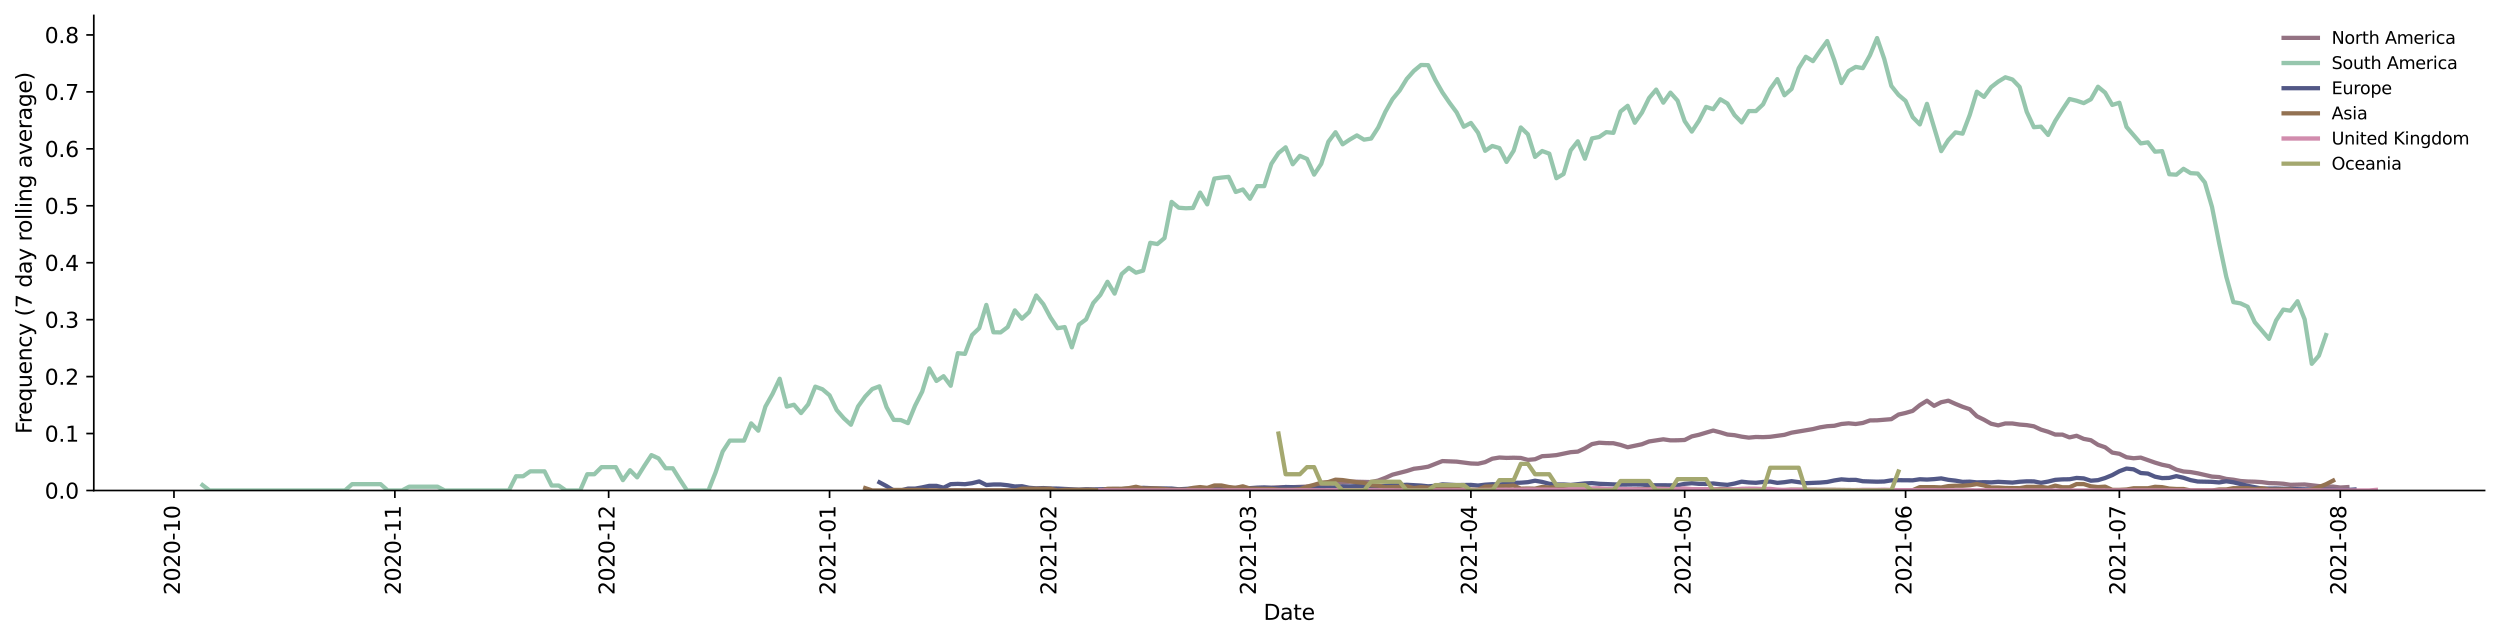 <?xml version="1.0" encoding="utf-8" standalone="no"?>
<!DOCTYPE svg PUBLIC "-//W3C//DTD SVG 1.1//EN"
  "http://www.w3.org/Graphics/SVG/1.1/DTD/svg11.dtd">
<svg height="298.621pt" version="1.1" viewBox="0 0 1166.981 298.621" width="1166.981pt" xmlns="http://www.w3.org/2000/svg" xmlns:xlink="http://www.w3.org/1999/xlink">
 <defs>
  <style type="text/css">*{stroke-linecap:butt;stroke-linejoin:round;}</style>
 </defs>
 <g id="figure_1">
  <g id="patch_1">
   <path d="M 0 298.621 
L 1166.981 298.621 
L 1166.981 0 
L 0 0 
z
" style="fill:#ffffff;"/>
  </g>
  <g id="axes_1">
   <g id="patch_2">
    <path d="M 43.781 228.96 
L 1159.781 228.96 
L 1159.781 7.2 
L 43.781 7.2 
z
" style="fill:#ffffff;"/>
   </g>
   <g id="matplotlib.axis_1">
    <g id="xtick_1">
     <g id="line2d_1">
      <defs>
       <path d="M 0 0 
L 0 3.5 
" id="m31a1727586" style="stroke:#000000;stroke-width:0.8;"/>
      </defs>
      <g>
       <use style="stroke:#000000;stroke-width:0.8;" x="81.203" xlink:href="#m31a1727586" y="228.96"/>
      </g>
     </g>
     <g id="text_1">
      <!-- 2020-10 -->
      <g transform="translate(83.962 277.743)rotate(-90)scale(0.1 -0.1)">
       <defs>
        <path d="M 1228 531 
L 3431 531 
L 3431 0 
L 469 0 
L 469 531 
Q 828 903 1448 1529 
Q 2069 2156 2228 2338 
Q 2531 2678 2651 2914 
Q 2772 3150 2772 3378 
Q 2772 3750 2511 3984 
Q 2250 4219 1831 4219 
Q 1534 4219 1204 4116 
Q 875 4013 500 3803 
L 500 4441 
Q 881 4594 1212 4672 
Q 1544 4750 1819 4750 
Q 2544 4750 2975 4387 
Q 3406 4025 3406 3419 
Q 3406 3131 3298 2873 
Q 3191 2616 2906 2266 
Q 2828 2175 2409 1742 
Q 1991 1309 1228 531 
z
" id="DejaVuSans-32" transform="scale(0.016)"/>
        <path d="M 2034 4250 
Q 1547 4250 1301 3770 
Q 1056 3291 1056 2328 
Q 1056 1369 1301 889 
Q 1547 409 2034 409 
Q 2525 409 2770 889 
Q 3016 1369 3016 2328 
Q 3016 3291 2770 3770 
Q 2525 4250 2034 4250 
z
M 2034 4750 
Q 2819 4750 3233 4129 
Q 3647 3509 3647 2328 
Q 3647 1150 3233 529 
Q 2819 -91 2034 -91 
Q 1250 -91 836 529 
Q 422 1150 422 2328 
Q 422 3509 836 4129 
Q 1250 4750 2034 4750 
z
" id="DejaVuSans-30" transform="scale(0.016)"/>
        <path d="M 313 2009 
L 1997 2009 
L 1997 1497 
L 313 1497 
L 313 2009 
z
" id="DejaVuSans-2d" transform="scale(0.016)"/>
        <path d="M 794 531 
L 1825 531 
L 1825 4091 
L 703 3866 
L 703 4441 
L 1819 4666 
L 2450 4666 
L 2450 531 
L 3481 531 
L 3481 0 
L 794 0 
L 794 531 
z
" id="DejaVuSans-31" transform="scale(0.016)"/>
       </defs>
       <use xlink:href="#DejaVuSans-32"/>
       <use x="63.623" xlink:href="#DejaVuSans-30"/>
       <use x="127.246" xlink:href="#DejaVuSans-32"/>
       <use x="190.869" xlink:href="#DejaVuSans-30"/>
       <use x="254.492" xlink:href="#DejaVuSans-2d"/>
       <use x="290.576" xlink:href="#DejaVuSans-31"/>
       <use x="354.199" xlink:href="#DejaVuSans-30"/>
      </g>
     </g>
    </g>
    <g id="xtick_2">
     <g id="line2d_2">
      <g>
       <use style="stroke:#000000;stroke-width:0.8;" x="184.321" xlink:href="#m31a1727586" y="228.96"/>
      </g>
     </g>
     <g id="text_2">
      <!-- 2020-11 -->
      <g transform="translate(187.08 277.743)rotate(-90)scale(0.1 -0.1)">
       <use xlink:href="#DejaVuSans-32"/>
       <use x="63.623" xlink:href="#DejaVuSans-30"/>
       <use x="127.246" xlink:href="#DejaVuSans-32"/>
       <use x="190.869" xlink:href="#DejaVuSans-30"/>
       <use x="254.492" xlink:href="#DejaVuSans-2d"/>
       <use x="290.576" xlink:href="#DejaVuSans-31"/>
       <use x="354.199" xlink:href="#DejaVuSans-31"/>
      </g>
     </g>
    </g>
    <g id="xtick_3">
     <g id="line2d_3">
      <g>
       <use style="stroke:#000000;stroke-width:0.8;" x="284.112" xlink:href="#m31a1727586" y="228.96"/>
      </g>
     </g>
     <g id="text_3">
      <!-- 2020-12 -->
      <g transform="translate(286.871 277.743)rotate(-90)scale(0.1 -0.1)">
       <use xlink:href="#DejaVuSans-32"/>
       <use x="63.623" xlink:href="#DejaVuSans-30"/>
       <use x="127.246" xlink:href="#DejaVuSans-32"/>
       <use x="190.869" xlink:href="#DejaVuSans-30"/>
       <use x="254.492" xlink:href="#DejaVuSans-2d"/>
       <use x="290.576" xlink:href="#DejaVuSans-31"/>
       <use x="354.199" xlink:href="#DejaVuSans-32"/>
      </g>
     </g>
    </g>
    <g id="xtick_4">
     <g id="line2d_4">
      <g>
       <use style="stroke:#000000;stroke-width:0.8;" x="387.23" xlink:href="#m31a1727586" y="228.96"/>
      </g>
     </g>
     <g id="text_4">
      <!-- 2021-01 -->
      <g transform="translate(389.989 277.743)rotate(-90)scale(0.1 -0.1)">
       <use xlink:href="#DejaVuSans-32"/>
       <use x="63.623" xlink:href="#DejaVuSans-30"/>
       <use x="127.246" xlink:href="#DejaVuSans-32"/>
       <use x="190.869" xlink:href="#DejaVuSans-31"/>
       <use x="254.492" xlink:href="#DejaVuSans-2d"/>
       <use x="290.576" xlink:href="#DejaVuSans-30"/>
       <use x="354.199" xlink:href="#DejaVuSans-31"/>
      </g>
     </g>
    </g>
    <g id="xtick_5">
     <g id="line2d_5">
      <g>
       <use style="stroke:#000000;stroke-width:0.8;" x="490.348" xlink:href="#m31a1727586" y="228.96"/>
      </g>
     </g>
     <g id="text_5">
      <!-- 2021-02 -->
      <g transform="translate(493.107 277.743)rotate(-90)scale(0.1 -0.1)">
       <use xlink:href="#DejaVuSans-32"/>
       <use x="63.623" xlink:href="#DejaVuSans-30"/>
       <use x="127.246" xlink:href="#DejaVuSans-32"/>
       <use x="190.869" xlink:href="#DejaVuSans-31"/>
       <use x="254.492" xlink:href="#DejaVuSans-2d"/>
       <use x="290.576" xlink:href="#DejaVuSans-30"/>
       <use x="354.199" xlink:href="#DejaVuSans-32"/>
      </g>
     </g>
    </g>
    <g id="xtick_6">
     <g id="line2d_6">
      <g>
       <use style="stroke:#000000;stroke-width:0.8;" x="583.486" xlink:href="#m31a1727586" y="228.96"/>
      </g>
     </g>
     <g id="text_6">
      <!-- 2021-03 -->
      <g transform="translate(586.246 277.743)rotate(-90)scale(0.1 -0.1)">
       <defs>
        <path d="M 2597 2516 
Q 3050 2419 3304 2112 
Q 3559 1806 3559 1356 
Q 3559 666 3084 287 
Q 2609 -91 1734 -91 
Q 1441 -91 1130 -33 
Q 819 25 488 141 
L 488 750 
Q 750 597 1062 519 
Q 1375 441 1716 441 
Q 2309 441 2620 675 
Q 2931 909 2931 1356 
Q 2931 1769 2642 2001 
Q 2353 2234 1838 2234 
L 1294 2234 
L 1294 2753 
L 1863 2753 
Q 2328 2753 2575 2939 
Q 2822 3125 2822 3475 
Q 2822 3834 2567 4026 
Q 2313 4219 1838 4219 
Q 1578 4219 1281 4162 
Q 984 4106 628 3988 
L 628 4550 
Q 988 4650 1302 4700 
Q 1616 4750 1894 4750 
Q 2613 4750 3031 4423 
Q 3450 4097 3450 3541 
Q 3450 3153 3228 2886 
Q 3006 2619 2597 2516 
z
" id="DejaVuSans-33" transform="scale(0.016)"/>
       </defs>
       <use xlink:href="#DejaVuSans-32"/>
       <use x="63.623" xlink:href="#DejaVuSans-30"/>
       <use x="127.246" xlink:href="#DejaVuSans-32"/>
       <use x="190.869" xlink:href="#DejaVuSans-31"/>
       <use x="254.492" xlink:href="#DejaVuSans-2d"/>
       <use x="290.576" xlink:href="#DejaVuSans-30"/>
       <use x="354.199" xlink:href="#DejaVuSans-33"/>
      </g>
     </g>
    </g>
    <g id="xtick_7">
     <g id="line2d_7">
      <g>
       <use style="stroke:#000000;stroke-width:0.8;" x="686.604" xlink:href="#m31a1727586" y="228.96"/>
      </g>
     </g>
     <g id="text_7">
      <!-- 2021-04 -->
      <g transform="translate(689.363 277.743)rotate(-90)scale(0.1 -0.1)">
       <defs>
        <path d="M 2419 4116 
L 825 1625 
L 2419 1625 
L 2419 4116 
z
M 2253 4666 
L 3047 4666 
L 3047 1625 
L 3713 1625 
L 3713 1100 
L 3047 1100 
L 3047 0 
L 2419 0 
L 2419 1100 
L 313 1100 
L 313 1709 
L 2253 4666 
z
" id="DejaVuSans-34" transform="scale(0.016)"/>
       </defs>
       <use xlink:href="#DejaVuSans-32"/>
       <use x="63.623" xlink:href="#DejaVuSans-30"/>
       <use x="127.246" xlink:href="#DejaVuSans-32"/>
       <use x="190.869" xlink:href="#DejaVuSans-31"/>
       <use x="254.492" xlink:href="#DejaVuSans-2d"/>
       <use x="290.576" xlink:href="#DejaVuSans-30"/>
       <use x="354.199" xlink:href="#DejaVuSans-34"/>
      </g>
     </g>
    </g>
    <g id="xtick_8">
     <g id="line2d_8">
      <g>
       <use style="stroke:#000000;stroke-width:0.8;" x="786.395" xlink:href="#m31a1727586" y="228.96"/>
      </g>
     </g>
     <g id="text_8">
      <!-- 2021-05 -->
      <g transform="translate(789.155 277.743)rotate(-90)scale(0.1 -0.1)">
       <defs>
        <path d="M 691 4666 
L 3169 4666 
L 3169 4134 
L 1269 4134 
L 1269 2991 
Q 1406 3038 1543 3061 
Q 1681 3084 1819 3084 
Q 2600 3084 3056 2656 
Q 3513 2228 3513 1497 
Q 3513 744 3044 326 
Q 2575 -91 1722 -91 
Q 1428 -91 1123 -41 
Q 819 9 494 109 
L 494 744 
Q 775 591 1075 516 
Q 1375 441 1709 441 
Q 2250 441 2565 725 
Q 2881 1009 2881 1497 
Q 2881 1984 2565 2268 
Q 2250 2553 1709 2553 
Q 1456 2553 1204 2497 
Q 953 2441 691 2322 
L 691 4666 
z
" id="DejaVuSans-35" transform="scale(0.016)"/>
       </defs>
       <use xlink:href="#DejaVuSans-32"/>
       <use x="63.623" xlink:href="#DejaVuSans-30"/>
       <use x="127.246" xlink:href="#DejaVuSans-32"/>
       <use x="190.869" xlink:href="#DejaVuSans-31"/>
       <use x="254.492" xlink:href="#DejaVuSans-2d"/>
       <use x="290.576" xlink:href="#DejaVuSans-30"/>
       <use x="354.199" xlink:href="#DejaVuSans-35"/>
      </g>
     </g>
    </g>
    <g id="xtick_9">
     <g id="line2d_9">
      <g>
       <use style="stroke:#000000;stroke-width:0.8;" x="889.513" xlink:href="#m31a1727586" y="228.96"/>
      </g>
     </g>
     <g id="text_9">
      <!-- 2021-06 -->
      <g transform="translate(892.272 277.743)rotate(-90)scale(0.1 -0.1)">
       <defs>
        <path d="M 2113 2584 
Q 1688 2584 1439 2293 
Q 1191 2003 1191 1497 
Q 1191 994 1439 701 
Q 1688 409 2113 409 
Q 2538 409 2786 701 
Q 3034 994 3034 1497 
Q 3034 2003 2786 2293 
Q 2538 2584 2113 2584 
z
M 3366 4563 
L 3366 3988 
Q 3128 4100 2886 4159 
Q 2644 4219 2406 4219 
Q 1781 4219 1451 3797 
Q 1122 3375 1075 2522 
Q 1259 2794 1537 2939 
Q 1816 3084 2150 3084 
Q 2853 3084 3261 2657 
Q 3669 2231 3669 1497 
Q 3669 778 3244 343 
Q 2819 -91 2113 -91 
Q 1303 -91 875 529 
Q 447 1150 447 2328 
Q 447 3434 972 4092 
Q 1497 4750 2381 4750 
Q 2619 4750 2861 4703 
Q 3103 4656 3366 4563 
z
" id="DejaVuSans-36" transform="scale(0.016)"/>
       </defs>
       <use xlink:href="#DejaVuSans-32"/>
       <use x="63.623" xlink:href="#DejaVuSans-30"/>
       <use x="127.246" xlink:href="#DejaVuSans-32"/>
       <use x="190.869" xlink:href="#DejaVuSans-31"/>
       <use x="254.492" xlink:href="#DejaVuSans-2d"/>
       <use x="290.576" xlink:href="#DejaVuSans-30"/>
       <use x="354.199" xlink:href="#DejaVuSans-36"/>
      </g>
     </g>
    </g>
    <g id="xtick_10">
     <g id="line2d_10">
      <g>
       <use style="stroke:#000000;stroke-width:0.8;" x="989.304" xlink:href="#m31a1727586" y="228.96"/>
      </g>
     </g>
     <g id="text_10">
      <!-- 2021-07 -->
      <g transform="translate(992.064 277.743)rotate(-90)scale(0.1 -0.1)">
       <defs>
        <path d="M 525 4666 
L 3525 4666 
L 3525 4397 
L 1831 0 
L 1172 0 
L 2766 4134 
L 525 4134 
L 525 4666 
z
" id="DejaVuSans-37" transform="scale(0.016)"/>
       </defs>
       <use xlink:href="#DejaVuSans-32"/>
       <use x="63.623" xlink:href="#DejaVuSans-30"/>
       <use x="127.246" xlink:href="#DejaVuSans-32"/>
       <use x="190.869" xlink:href="#DejaVuSans-31"/>
       <use x="254.492" xlink:href="#DejaVuSans-2d"/>
       <use x="290.576" xlink:href="#DejaVuSans-30"/>
       <use x="354.199" xlink:href="#DejaVuSans-37"/>
      </g>
     </g>
    </g>
    <g id="xtick_11">
     <g id="line2d_11">
      <g>
       <use style="stroke:#000000;stroke-width:0.8;" x="1092.422" xlink:href="#m31a1727586" y="228.96"/>
      </g>
     </g>
     <g id="text_11">
      <!-- 2021-08 -->
      <g transform="translate(1095.181 277.743)rotate(-90)scale(0.1 -0.1)">
       <defs>
        <path d="M 2034 2216 
Q 1584 2216 1326 1975 
Q 1069 1734 1069 1313 
Q 1069 891 1326 650 
Q 1584 409 2034 409 
Q 2484 409 2743 651 
Q 3003 894 3003 1313 
Q 3003 1734 2745 1975 
Q 2488 2216 2034 2216 
z
M 1403 2484 
Q 997 2584 770 2862 
Q 544 3141 544 3541 
Q 544 4100 942 4425 
Q 1341 4750 2034 4750 
Q 2731 4750 3128 4425 
Q 3525 4100 3525 3541 
Q 3525 3141 3298 2862 
Q 3072 2584 2669 2484 
Q 3125 2378 3379 2068 
Q 3634 1759 3634 1313 
Q 3634 634 3220 271 
Q 2806 -91 2034 -91 
Q 1263 -91 848 271 
Q 434 634 434 1313 
Q 434 1759 690 2068 
Q 947 2378 1403 2484 
z
M 1172 3481 
Q 1172 3119 1398 2916 
Q 1625 2713 2034 2713 
Q 2441 2713 2670 2916 
Q 2900 3119 2900 3481 
Q 2900 3844 2670 4047 
Q 2441 4250 2034 4250 
Q 1625 4250 1398 4047 
Q 1172 3844 1172 3481 
z
" id="DejaVuSans-38" transform="scale(0.016)"/>
       </defs>
       <use xlink:href="#DejaVuSans-32"/>
       <use x="63.623" xlink:href="#DejaVuSans-30"/>
       <use x="127.246" xlink:href="#DejaVuSans-32"/>
       <use x="190.869" xlink:href="#DejaVuSans-31"/>
       <use x="254.492" xlink:href="#DejaVuSans-2d"/>
       <use x="290.576" xlink:href="#DejaVuSans-30"/>
       <use x="354.199" xlink:href="#DejaVuSans-38"/>
      </g>
     </g>
    </g>
    <g id="text_12">
     <!-- Date -->
     <g transform="translate(589.83 289.341)scale(0.1 -0.1)">
      <defs>
       <path d="M 1259 4147 
L 1259 519 
L 2022 519 
Q 2988 519 3436 956 
Q 3884 1394 3884 2338 
Q 3884 3275 3436 3711 
Q 2988 4147 2022 4147 
L 1259 4147 
z
M 628 4666 
L 1925 4666 
Q 3281 4666 3915 4102 
Q 4550 3538 4550 2338 
Q 4550 1131 3912 565 
Q 3275 0 1925 0 
L 628 0 
L 628 4666 
z
" id="DejaVuSans-44" transform="scale(0.016)"/>
       <path d="M 2194 1759 
Q 1497 1759 1228 1600 
Q 959 1441 959 1056 
Q 959 750 1161 570 
Q 1363 391 1709 391 
Q 2188 391 2477 730 
Q 2766 1069 2766 1631 
L 2766 1759 
L 2194 1759 
z
M 3341 1997 
L 3341 0 
L 2766 0 
L 2766 531 
Q 2569 213 2275 61 
Q 1981 -91 1556 -91 
Q 1019 -91 701 211 
Q 384 513 384 1019 
Q 384 1609 779 1909 
Q 1175 2209 1959 2209 
L 2766 2209 
L 2766 2266 
Q 2766 2663 2505 2880 
Q 2244 3097 1772 3097 
Q 1472 3097 1187 3025 
Q 903 2953 641 2809 
L 641 3341 
Q 956 3463 1253 3523 
Q 1550 3584 1831 3584 
Q 2591 3584 2966 3190 
Q 3341 2797 3341 1997 
z
" id="DejaVuSans-61" transform="scale(0.016)"/>
       <path d="M 1172 4494 
L 1172 3500 
L 2356 3500 
L 2356 3053 
L 1172 3053 
L 1172 1153 
Q 1172 725 1289 603 
Q 1406 481 1766 481 
L 2356 481 
L 2356 0 
L 1766 0 
Q 1100 0 847 248 
Q 594 497 594 1153 
L 594 3053 
L 172 3053 
L 172 3500 
L 594 3500 
L 594 4494 
L 1172 4494 
z
" id="DejaVuSans-74" transform="scale(0.016)"/>
       <path d="M 3597 1894 
L 3597 1613 
L 953 1613 
Q 991 1019 1311 708 
Q 1631 397 2203 397 
Q 2534 397 2845 478 
Q 3156 559 3463 722 
L 3463 178 
Q 3153 47 2828 -22 
Q 2503 -91 2169 -91 
Q 1331 -91 842 396 
Q 353 884 353 1716 
Q 353 2575 817 3079 
Q 1281 3584 2069 3584 
Q 2775 3584 3186 3129 
Q 3597 2675 3597 1894 
z
M 3022 2063 
Q 3016 2534 2758 2815 
Q 2500 3097 2075 3097 
Q 1594 3097 1305 2825 
Q 1016 2553 972 2059 
L 3022 2063 
z
" id="DejaVuSans-65" transform="scale(0.016)"/>
      </defs>
      <use xlink:href="#DejaVuSans-44"/>
      <use x="77.002" xlink:href="#DejaVuSans-61"/>
      <use x="138.281" xlink:href="#DejaVuSans-74"/>
      <use x="177.49" xlink:href="#DejaVuSans-65"/>
     </g>
    </g>
   </g>
   <g id="matplotlib.axis_2">
    <g id="ytick_1">
     <g id="line2d_12">
      <defs>
       <path d="M 0 0 
L -3.5 0 
" id="mf72d03fa12" style="stroke:#000000;stroke-width:0.8;"/>
      </defs>
      <g>
       <use style="stroke:#000000;stroke-width:0.8;" x="43.781" xlink:href="#mf72d03fa12" y="228.96"/>
      </g>
     </g>
     <g id="text_13">
      <!-- 0.0 -->
      <g transform="translate(20.878 232.759)scale(0.1 -0.1)">
       <defs>
        <path d="M 684 794 
L 1344 794 
L 1344 0 
L 684 0 
L 684 794 
z
" id="DejaVuSans-2e" transform="scale(0.016)"/>
       </defs>
       <use xlink:href="#DejaVuSans-30"/>
       <use x="63.623" xlink:href="#DejaVuSans-2e"/>
       <use x="95.41" xlink:href="#DejaVuSans-30"/>
      </g>
     </g>
    </g>
    <g id="ytick_2">
     <g id="line2d_13">
      <g>
       <use style="stroke:#000000;stroke-width:0.8;" x="43.781" xlink:href="#mf72d03fa12" y="202.378"/>
      </g>
     </g>
     <g id="text_14">
      <!-- 0.1 -->
      <g transform="translate(20.878 206.178)scale(0.1 -0.1)">
       <use xlink:href="#DejaVuSans-30"/>
       <use x="63.623" xlink:href="#DejaVuSans-2e"/>
       <use x="95.41" xlink:href="#DejaVuSans-31"/>
      </g>
     </g>
    </g>
    <g id="ytick_3">
     <g id="line2d_14">
      <g>
       <use style="stroke:#000000;stroke-width:0.8;" x="43.781" xlink:href="#mf72d03fa12" y="175.797"/>
      </g>
     </g>
     <g id="text_15">
      <!-- 0.2 -->
      <g transform="translate(20.878 179.596)scale(0.1 -0.1)">
       <use xlink:href="#DejaVuSans-30"/>
       <use x="63.623" xlink:href="#DejaVuSans-2e"/>
       <use x="95.41" xlink:href="#DejaVuSans-32"/>
      </g>
     </g>
    </g>
    <g id="ytick_4">
     <g id="line2d_15">
      <g>
       <use style="stroke:#000000;stroke-width:0.8;" x="43.781" xlink:href="#mf72d03fa12" y="149.215"/>
      </g>
     </g>
     <g id="text_16">
      <!-- 0.3 -->
      <g transform="translate(20.878 153.015)scale(0.1 -0.1)">
       <use xlink:href="#DejaVuSans-30"/>
       <use x="63.623" xlink:href="#DejaVuSans-2e"/>
       <use x="95.41" xlink:href="#DejaVuSans-33"/>
      </g>
     </g>
    </g>
    <g id="ytick_5">
     <g id="line2d_16">
      <g>
       <use style="stroke:#000000;stroke-width:0.8;" x="43.781" xlink:href="#mf72d03fa12" y="122.634"/>
      </g>
     </g>
     <g id="text_17">
      <!-- 0.4 -->
      <g transform="translate(20.878 126.433)scale(0.1 -0.1)">
       <use xlink:href="#DejaVuSans-30"/>
       <use x="63.623" xlink:href="#DejaVuSans-2e"/>
       <use x="95.41" xlink:href="#DejaVuSans-34"/>
      </g>
     </g>
    </g>
    <g id="ytick_6">
     <g id="line2d_17">
      <g>
       <use style="stroke:#000000;stroke-width:0.8;" x="43.781" xlink:href="#mf72d03fa12" y="96.052"/>
      </g>
     </g>
     <g id="text_18">
      <!-- 0.5 -->
      <g transform="translate(20.878 99.852)scale(0.1 -0.1)">
       <use xlink:href="#DejaVuSans-30"/>
       <use x="63.623" xlink:href="#DejaVuSans-2e"/>
       <use x="95.41" xlink:href="#DejaVuSans-35"/>
      </g>
     </g>
    </g>
    <g id="ytick_7">
     <g id="line2d_18">
      <g>
       <use style="stroke:#000000;stroke-width:0.8;" x="43.781" xlink:href="#mf72d03fa12" y="69.471"/>
      </g>
     </g>
     <g id="text_19">
      <!-- 0.6 -->
      <g transform="translate(20.878 73.27)scale(0.1 -0.1)">
       <use xlink:href="#DejaVuSans-30"/>
       <use x="63.623" xlink:href="#DejaVuSans-2e"/>
       <use x="95.41" xlink:href="#DejaVuSans-36"/>
      </g>
     </g>
    </g>
    <g id="ytick_8">
     <g id="line2d_19">
      <g>
       <use style="stroke:#000000;stroke-width:0.8;" x="43.781" xlink:href="#mf72d03fa12" y="42.889"/>
      </g>
     </g>
     <g id="text_20">
      <!-- 0.7 -->
      <g transform="translate(20.878 46.689)scale(0.1 -0.1)">
       <use xlink:href="#DejaVuSans-30"/>
       <use x="63.623" xlink:href="#DejaVuSans-2e"/>
       <use x="95.41" xlink:href="#DejaVuSans-37"/>
      </g>
     </g>
    </g>
    <g id="ytick_9">
     <g id="line2d_20">
      <g>
       <use style="stroke:#000000;stroke-width:0.8;" x="43.781" xlink:href="#mf72d03fa12" y="16.308"/>
      </g>
     </g>
     <g id="text_21">
      <!-- 0.8 -->
      <g transform="translate(20.878 20.107)scale(0.1 -0.1)">
       <use xlink:href="#DejaVuSans-30"/>
       <use x="63.623" xlink:href="#DejaVuSans-2e"/>
       <use x="95.41" xlink:href="#DejaVuSans-38"/>
      </g>
     </g>
    </g>
    <g id="text_22">
     <!-- Frequency (7 day rolling average) -->
     <g transform="translate(14.798 202.529)rotate(-90)scale(0.1 -0.1)">
      <defs>
       <path d="M 628 4666 
L 3309 4666 
L 3309 4134 
L 1259 4134 
L 1259 2759 
L 3109 2759 
L 3109 2228 
L 1259 2228 
L 1259 0 
L 628 0 
L 628 4666 
z
" id="DejaVuSans-46" transform="scale(0.016)"/>
       <path d="M 2631 2963 
Q 2534 3019 2420 3045 
Q 2306 3072 2169 3072 
Q 1681 3072 1420 2755 
Q 1159 2438 1159 1844 
L 1159 0 
L 581 0 
L 581 3500 
L 1159 3500 
L 1159 2956 
Q 1341 3275 1631 3429 
Q 1922 3584 2338 3584 
Q 2397 3584 2469 3576 
Q 2541 3569 2628 3553 
L 2631 2963 
z
" id="DejaVuSans-72" transform="scale(0.016)"/>
       <path d="M 947 1747 
Q 947 1113 1208 752 
Q 1469 391 1925 391 
Q 2381 391 2643 752 
Q 2906 1113 2906 1747 
Q 2906 2381 2643 2742 
Q 2381 3103 1925 3103 
Q 1469 3103 1208 2742 
Q 947 2381 947 1747 
z
M 2906 525 
Q 2725 213 2448 61 
Q 2172 -91 1784 -91 
Q 1150 -91 751 415 
Q 353 922 353 1747 
Q 353 2572 751 3078 
Q 1150 3584 1784 3584 
Q 2172 3584 2448 3432 
Q 2725 3281 2906 2969 
L 2906 3500 
L 3481 3500 
L 3481 -1331 
L 2906 -1331 
L 2906 525 
z
" id="DejaVuSans-71" transform="scale(0.016)"/>
       <path d="M 544 1381 
L 544 3500 
L 1119 3500 
L 1119 1403 
Q 1119 906 1312 657 
Q 1506 409 1894 409 
Q 2359 409 2629 706 
Q 2900 1003 2900 1516 
L 2900 3500 
L 3475 3500 
L 3475 0 
L 2900 0 
L 2900 538 
Q 2691 219 2414 64 
Q 2138 -91 1772 -91 
Q 1169 -91 856 284 
Q 544 659 544 1381 
z
M 1991 3584 
L 1991 3584 
z
" id="DejaVuSans-75" transform="scale(0.016)"/>
       <path d="M 3513 2113 
L 3513 0 
L 2938 0 
L 2938 2094 
Q 2938 2591 2744 2837 
Q 2550 3084 2163 3084 
Q 1697 3084 1428 2787 
Q 1159 2491 1159 1978 
L 1159 0 
L 581 0 
L 581 3500 
L 1159 3500 
L 1159 2956 
Q 1366 3272 1645 3428 
Q 1925 3584 2291 3584 
Q 2894 3584 3203 3211 
Q 3513 2838 3513 2113 
z
" id="DejaVuSans-6e" transform="scale(0.016)"/>
       <path d="M 3122 3366 
L 3122 2828 
Q 2878 2963 2633 3030 
Q 2388 3097 2138 3097 
Q 1578 3097 1268 2742 
Q 959 2388 959 1747 
Q 959 1106 1268 751 
Q 1578 397 2138 397 
Q 2388 397 2633 464 
Q 2878 531 3122 666 
L 3122 134 
Q 2881 22 2623 -34 
Q 2366 -91 2075 -91 
Q 1284 -91 818 406 
Q 353 903 353 1747 
Q 353 2603 823 3093 
Q 1294 3584 2113 3584 
Q 2378 3584 2631 3529 
Q 2884 3475 3122 3366 
z
" id="DejaVuSans-63" transform="scale(0.016)"/>
       <path d="M 2059 -325 
Q 1816 -950 1584 -1140 
Q 1353 -1331 966 -1331 
L 506 -1331 
L 506 -850 
L 844 -850 
Q 1081 -850 1212 -737 
Q 1344 -625 1503 -206 
L 1606 56 
L 191 3500 
L 800 3500 
L 1894 763 
L 2988 3500 
L 3597 3500 
L 2059 -325 
z
" id="DejaVuSans-79" transform="scale(0.016)"/>
       <path id="DejaVuSans-20" transform="scale(0.016)"/>
       <path d="M 1984 4856 
Q 1566 4138 1362 3434 
Q 1159 2731 1159 2009 
Q 1159 1288 1364 580 
Q 1569 -128 1984 -844 
L 1484 -844 
Q 1016 -109 783 600 
Q 550 1309 550 2009 
Q 550 2706 781 3412 
Q 1013 4119 1484 4856 
L 1984 4856 
z
" id="DejaVuSans-28" transform="scale(0.016)"/>
       <path d="M 2906 2969 
L 2906 4863 
L 3481 4863 
L 3481 0 
L 2906 0 
L 2906 525 
Q 2725 213 2448 61 
Q 2172 -91 1784 -91 
Q 1150 -91 751 415 
Q 353 922 353 1747 
Q 353 2572 751 3078 
Q 1150 3584 1784 3584 
Q 2172 3584 2448 3432 
Q 2725 3281 2906 2969 
z
M 947 1747 
Q 947 1113 1208 752 
Q 1469 391 1925 391 
Q 2381 391 2643 752 
Q 2906 1113 2906 1747 
Q 2906 2381 2643 2742 
Q 2381 3103 1925 3103 
Q 1469 3103 1208 2742 
Q 947 2381 947 1747 
z
" id="DejaVuSans-64" transform="scale(0.016)"/>
       <path d="M 1959 3097 
Q 1497 3097 1228 2736 
Q 959 2375 959 1747 
Q 959 1119 1226 758 
Q 1494 397 1959 397 
Q 2419 397 2687 759 
Q 2956 1122 2956 1747 
Q 2956 2369 2687 2733 
Q 2419 3097 1959 3097 
z
M 1959 3584 
Q 2709 3584 3137 3096 
Q 3566 2609 3566 1747 
Q 3566 888 3137 398 
Q 2709 -91 1959 -91 
Q 1206 -91 779 398 
Q 353 888 353 1747 
Q 353 2609 779 3096 
Q 1206 3584 1959 3584 
z
" id="DejaVuSans-6f" transform="scale(0.016)"/>
       <path d="M 603 4863 
L 1178 4863 
L 1178 0 
L 603 0 
L 603 4863 
z
" id="DejaVuSans-6c" transform="scale(0.016)"/>
       <path d="M 603 3500 
L 1178 3500 
L 1178 0 
L 603 0 
L 603 3500 
z
M 603 4863 
L 1178 4863 
L 1178 4134 
L 603 4134 
L 603 4863 
z
" id="DejaVuSans-69" transform="scale(0.016)"/>
       <path d="M 2906 1791 
Q 2906 2416 2648 2759 
Q 2391 3103 1925 3103 
Q 1463 3103 1205 2759 
Q 947 2416 947 1791 
Q 947 1169 1205 825 
Q 1463 481 1925 481 
Q 2391 481 2648 825 
Q 2906 1169 2906 1791 
z
M 3481 434 
Q 3481 -459 3084 -895 
Q 2688 -1331 1869 -1331 
Q 1566 -1331 1297 -1286 
Q 1028 -1241 775 -1147 
L 775 -588 
Q 1028 -725 1275 -790 
Q 1522 -856 1778 -856 
Q 2344 -856 2625 -561 
Q 2906 -266 2906 331 
L 2906 616 
Q 2728 306 2450 153 
Q 2172 0 1784 0 
Q 1141 0 747 490 
Q 353 981 353 1791 
Q 353 2603 747 3093 
Q 1141 3584 1784 3584 
Q 2172 3584 2450 3431 
Q 2728 3278 2906 2969 
L 2906 3500 
L 3481 3500 
L 3481 434 
z
" id="DejaVuSans-67" transform="scale(0.016)"/>
       <path d="M 191 3500 
L 800 3500 
L 1894 563 
L 2988 3500 
L 3597 3500 
L 2284 0 
L 1503 0 
L 191 3500 
z
" id="DejaVuSans-76" transform="scale(0.016)"/>
       <path d="M 513 4856 
L 1013 4856 
Q 1481 4119 1714 3412 
Q 1947 2706 1947 2009 
Q 1947 1309 1714 600 
Q 1481 -109 1013 -844 
L 513 -844 
Q 928 -128 1133 580 
Q 1338 1288 1338 2009 
Q 1338 2731 1133 3434 
Q 928 4138 513 4856 
z
" id="DejaVuSans-29" transform="scale(0.016)"/>
      </defs>
      <use xlink:href="#DejaVuSans-46"/>
      <use x="50.27" xlink:href="#DejaVuSans-72"/>
      <use x="89.133" xlink:href="#DejaVuSans-65"/>
      <use x="150.656" xlink:href="#DejaVuSans-71"/>
      <use x="214.133" xlink:href="#DejaVuSans-75"/>
      <use x="277.512" xlink:href="#DejaVuSans-65"/>
      <use x="339.035" xlink:href="#DejaVuSans-6e"/>
      <use x="402.414" xlink:href="#DejaVuSans-63"/>
      <use x="457.395" xlink:href="#DejaVuSans-79"/>
      <use x="516.574" xlink:href="#DejaVuSans-20"/>
      <use x="548.361" xlink:href="#DejaVuSans-28"/>
      <use x="587.375" xlink:href="#DejaVuSans-37"/>
      <use x="650.998" xlink:href="#DejaVuSans-20"/>
      <use x="682.785" xlink:href="#DejaVuSans-64"/>
      <use x="746.262" xlink:href="#DejaVuSans-61"/>
      <use x="807.541" xlink:href="#DejaVuSans-79"/>
      <use x="866.721" xlink:href="#DejaVuSans-20"/>
      <use x="898.508" xlink:href="#DejaVuSans-72"/>
      <use x="937.371" xlink:href="#DejaVuSans-6f"/>
      <use x="998.553" xlink:href="#DejaVuSans-6c"/>
      <use x="1026.336" xlink:href="#DejaVuSans-6c"/>
      <use x="1054.119" xlink:href="#DejaVuSans-69"/>
      <use x="1081.902" xlink:href="#DejaVuSans-6e"/>
      <use x="1145.281" xlink:href="#DejaVuSans-67"/>
      <use x="1208.758" xlink:href="#DejaVuSans-20"/>
      <use x="1240.545" xlink:href="#DejaVuSans-61"/>
      <use x="1301.824" xlink:href="#DejaVuSans-76"/>
      <use x="1361.004" xlink:href="#DejaVuSans-65"/>
      <use x="1422.527" xlink:href="#DejaVuSans-72"/>
      <use x="1463.641" xlink:href="#DejaVuSans-61"/>
      <use x="1524.92" xlink:href="#DejaVuSans-67"/>
      <use x="1588.396" xlink:href="#DejaVuSans-65"/>
      <use x="1649.92" xlink:href="#DejaVuSans-29"/>
     </g>
    </g>
   </g>
   <g id="line2d_21">
    <path clip-path="url(#p73ce3525e4)" d="M 427.146 228.884 
L 437.126 228.96 
L 443.778 228.88 
L 453.757 228.827 
L 460.41 228.907 
L 473.716 228.939 
L 490.348 228.938 
L 503.653 228.914 
L 520.285 228.81 
L 533.59 228.889 
L 540.243 228.762 
L 553.549 228.779 
L 556.875 228.819 
L 580.16 228.277 
L 583.486 228.299 
L 590.139 227.857 
L 593.465 227.757 
L 596.792 227.501 
L 600.118 227.378 
L 603.444 227.414 
L 610.097 227.141 
L 613.424 227.242 
L 620.076 226.046 
L 623.403 225.388 
L 626.729 225.186 
L 630.055 224.863 
L 633.382 224.874 
L 640.035 225.038 
L 643.361 224.324 
L 646.687 223.048 
L 650.014 221.569 
L 656.666 219.871 
L 659.993 218.813 
L 663.319 218.408 
L 666.646 217.858 
L 673.298 215.23 
L 679.951 215.493 
L 686.604 216.347 
L 689.93 216.471 
L 693.257 215.713 
L 696.583 214.122 
L 699.909 213.568 
L 703.236 213.748 
L 706.562 213.667 
L 709.889 213.768 
L 713.215 214.677 
L 716.541 214.371 
L 719.868 212.941 
L 723.194 212.755 
L 726.52 212.443 
L 733.173 211.072 
L 736.5 210.814 
L 739.826 209.259 
L 743.152 207.297 
L 746.479 206.652 
L 749.805 206.852 
L 753.131 206.897 
L 756.458 207.684 
L 759.784 208.77 
L 766.437 207.368 
L 769.763 206.07 
L 776.416 205.066 
L 779.743 205.553 
L 783.069 205.522 
L 786.395 205.375 
L 789.722 203.706 
L 793.048 202.957 
L 799.701 200.976 
L 803.027 201.829 
L 806.354 202.84 
L 809.68 203.145 
L 813.006 203.832 
L 816.333 204.287 
L 819.659 203.974 
L 822.985 204.056 
L 826.312 203.891 
L 832.965 202.971 
L 836.291 201.966 
L 846.27 200.295 
L 849.596 199.475 
L 852.923 198.955 
L 856.249 198.752 
L 859.576 197.915 
L 862.902 197.606 
L 866.228 197.918 
L 869.555 197.432 
L 872.881 196.253 
L 876.207 196.202 
L 882.86 195.661 
L 886.187 193.516 
L 889.513 192.763 
L 892.839 191.787 
L 896.166 189.099 
L 899.492 187.056 
L 902.819 189.436 
L 906.145 187.745 
L 909.471 187.043 
L 912.798 188.531 
L 916.124 189.889 
L 919.45 191.021 
L 922.777 194.292 
L 926.103 195.921 
L 929.43 197.793 
L 932.756 198.557 
L 936.082 197.661 
L 939.409 197.682 
L 942.735 198.18 
L 946.061 198.443 
L 949.388 198.999 
L 952.714 200.546 
L 956.041 201.543 
L 959.367 202.855 
L 962.693 202.857 
L 966.02 204.174 
L 969.346 203.42 
L 972.672 204.865 
L 975.999 205.483 
L 979.325 207.632 
L 982.652 208.779 
L 985.978 211.258 
L 989.304 211.823 
L 992.631 213.441 
L 995.957 213.907 
L 999.283 213.606 
L 1005.936 215.943 
L 1009.263 216.938 
L 1012.589 217.606 
L 1015.915 219.231 
L 1019.242 220.093 
L 1022.568 220.356 
L 1025.895 220.948 
L 1032.547 222.47 
L 1035.874 222.701 
L 1039.2 223.558 
L 1042.526 223.923 
L 1045.853 224.536 
L 1049.179 224.759 
L 1052.506 224.844 
L 1055.832 225.05 
L 1059.158 225.507 
L 1062.485 225.587 
L 1065.811 225.799 
L 1069.137 226.32 
L 1075.79 226.149 
L 1082.443 226.914 
L 1085.769 227.112 
L 1089.096 227.149 
L 1092.422 227.574 
L 1095.748 227.378 
L 1095.748 227.378 
" style="fill:none;stroke:#947383;stroke-linecap:square;stroke-width:2;"/>
   </g>
   <g id="line2d_22">
    <path clip-path="url(#p73ce3525e4)" d="M 94.509 226.428 
L 97.835 228.96 
L 161.036 228.96 
L 164.362 226.006 
L 177.668 226.006 
L 180.994 228.96 
L 187.647 228.96 
L 190.974 227.188 
L 204.279 227.188 
L 207.605 228.96 
L 237.543 228.96 
L 240.869 222.315 
L 244.196 222.315 
L 247.522 220.003 
L 254.175 220.003 
L 257.501 226.649 
L 260.827 226.649 
L 264.154 228.96 
L 270.807 228.96 
L 274.133 221.365 
L 277.459 221.365 
L 280.786 218.043 
L 287.438 218.043 
L 290.765 224.118 
L 294.091 219.495 
L 297.418 222.818 
L 300.744 217.502 
L 304.07 212.439 
L 307.397 213.958 
L 310.723 218.581 
L 314.05 218.581 
L 317.376 223.897 
L 320.702 228.96 
L 330.681 228.96 
L 334.008 220.566 
L 337.334 210.773 
L 340.661 205.661 
L 347.313 205.661 
L 350.64 197.623 
L 353.966 201.036 
L 357.292 189.79 
L 360.619 183.883 
L 363.945 176.795 
L 367.272 189.797 
L 370.598 188.927 
L 373.924 192.815 
L 377.251 188.754 
L 380.577 180.484 
L 383.903 181.699 
L 387.23 184.518 
L 390.556 191.392 
L 393.883 195.226 
L 397.209 198.266 
L 400.535 189.722 
L 403.862 185.103 
L 407.188 181.586 
L 410.514 180.336 
L 413.841 190.061 
L 417.167 195.987 
L 420.494 196.082 
L 423.82 197.502 
L 427.146 189.379 
L 430.473 182.807 
L 433.799 171.952 
L 437.126 177.824 
L 440.452 175.607 
L 443.778 180.071 
L 447.105 164.851 
L 450.431 165.203 
L 453.757 156.382 
L 457.084 153.196 
L 460.41 142.347 
L 463.737 155.104 
L 467.063 155.163 
L 470.389 152.667 
L 473.716 144.879 
L 477.042 148.776 
L 480.368 145.684 
L 483.695 137.923 
L 487.021 141.984 
L 490.348 148.187 
L 493.674 153.214 
L 497 152.676 
L 500.327 162.127 
L 503.653 151.539 
L 506.979 149.072 
L 510.306 141.46 
L 513.632 137.669 
L 516.959 131.534 
L 520.285 137.057 
L 523.611 127.899 
L 526.938 125.024 
L 530.264 127.286 
L 533.59 126.333 
L 536.917 113.338 
L 540.243 113.921 
L 543.57 111.122 
L 546.896 94.241 
L 550.222 96.964 
L 553.549 97.216 
L 556.875 97.077 
L 560.202 89.895 
L 563.528 95.396 
L 566.854 83.341 
L 570.181 82.891 
L 573.507 82.558 
L 576.833 89.609 
L 580.16 88.446 
L 583.486 92.775 
L 586.813 86.878 
L 590.139 86.878 
L 593.465 76.488 
L 596.792 71.443 
L 600.118 68.767 
L 603.444 76.678 
L 606.771 72.749 
L 610.097 74.171 
L 613.424 81.515 
L 616.75 76.487 
L 620.076 66.15 
L 623.403 61.72 
L 626.729 67.363 
L 630.055 65.155 
L 633.382 63.205 
L 636.708 65.188 
L 640.035 64.679 
L 643.361 59.483 
L 646.687 52.173 
L 650.014 46.276 
L 653.34 42.266 
L 656.666 36.837 
L 659.993 33.078 
L 663.319 30.333 
L 666.646 30.413 
L 669.972 37.305 
L 673.298 43.127 
L 676.625 47.978 
L 679.951 52.463 
L 683.278 59.164 
L 686.604 57.388 
L 689.93 61.955 
L 693.257 70.406 
L 696.583 68.137 
L 699.909 69.115 
L 703.236 75.581 
L 706.562 70.355 
L 709.889 59.503 
L 713.215 62.689 
L 716.541 73.238 
L 719.868 70.493 
L 723.194 71.722 
L 726.52 83.191 
L 729.847 81.237 
L 733.173 70.197 
L 736.5 65.966 
L 739.826 74.077 
L 743.152 64.594 
L 746.479 63.95 
L 749.805 61.677 
L 753.131 62.021 
L 756.458 52.043 
L 759.784 49.397 
L 763.111 57.304 
L 766.437 52.568 
L 769.763 45.768 
L 773.09 41.823 
L 776.416 47.919 
L 779.743 43.237 
L 783.069 46.966 
L 786.395 56.548 
L 789.722 61.422 
L 793.048 56.393 
L 796.374 49.901 
L 799.701 50.969 
L 803.027 46.337 
L 806.354 48.32 
L 809.68 53.748 
L 813.006 57.151 
L 816.333 51.833 
L 819.659 51.848 
L 822.985 48.701 
L 826.312 41.605 
L 829.638 36.935 
L 832.965 44.46 
L 836.291 41.523 
L 839.617 31.845 
L 842.944 26.494 
L 846.27 28.532 
L 849.596 23.719 
L 852.923 19.162 
L 856.249 28.172 
L 859.576 38.778 
L 862.902 33.15 
L 866.228 31.225 
L 869.555 31.804 
L 872.881 25.796 
L 876.207 17.76 
L 879.534 27.438 
L 882.86 40.099 
L 886.187 44.282 
L 889.513 47.103 
L 892.839 54.69 
L 896.166 58.073 
L 899.492 48.472 
L 906.145 70.554 
L 909.471 65.36 
L 912.798 61.786 
L 916.124 62.395 
L 919.45 53.677 
L 922.777 42.803 
L 926.103 45.225 
L 929.43 40.683 
L 932.756 38.106 
L 936.082 36.069 
L 939.409 37.114 
L 942.735 40.575 
L 946.061 52.196 
L 949.388 59.37 
L 952.714 59.109 
L 956.041 62.994 
L 959.367 56.469 
L 962.693 51.205 
L 966.02 46.205 
L 969.346 47.021 
L 972.672 48.132 
L 975.999 46.35 
L 979.325 40.488 
L 982.652 43.246 
L 985.978 48.979 
L 989.304 47.961 
L 992.631 59.251 
L 999.283 66.941 
L 1002.61 66.447 
L 1005.936 70.816 
L 1009.263 70.544 
L 1012.589 81.344 
L 1015.915 81.544 
L 1019.242 78.803 
L 1022.568 80.83 
L 1025.895 81.022 
L 1029.221 85.179 
L 1032.547 96.587 
L 1035.874 113.446 
L 1039.2 129.162 
L 1042.526 141.041 
L 1045.853 141.609 
L 1049.179 143.172 
L 1052.506 150.398 
L 1059.158 158.184 
L 1062.485 149.576 
L 1065.811 144.513 
L 1069.137 145.038 
L 1072.464 140.608 
L 1075.79 149.066 
L 1079.117 169.825 
L 1082.443 166.027 
L 1085.769 156.407 
L 1085.769 156.407 
" style="fill:none;stroke:#96c6ad;stroke-linecap:square;stroke-width:2;"/>
   </g>
   <g id="line2d_23">
    <path clip-path="url(#p73ce3525e4)" d="M 410.514 225.143 
L 413.841 226.915 
L 417.167 228.96 
L 420.494 228.96 
L 423.82 228.088 
L 427.146 228.088 
L 430.473 227.504 
L 433.799 226.795 
L 437.126 226.795 
L 440.452 227.667 
L 443.778 226.006 
L 447.105 225.871 
L 450.431 226.021 
L 453.757 225.546 
L 457.084 224.732 
L 460.41 226.394 
L 463.737 226.163 
L 467.063 226.157 
L 470.389 226.512 
L 473.716 227.088 
L 477.042 226.967 
L 480.368 227.701 
L 483.695 227.959 
L 487.021 227.835 
L 490.348 228.026 
L 493.674 228.067 
L 503.653 228.586 
L 506.979 228.373 
L 510.306 228.454 
L 520.285 228.254 
L 523.611 228.297 
L 526.938 228.107 
L 530.264 228.126 
L 533.59 227.716 
L 540.243 228.004 
L 546.896 228.042 
L 550.222 228.408 
L 556.875 228.017 
L 560.202 228.108 
L 566.854 227.9 
L 570.181 227.906 
L 573.507 228.111 
L 576.833 227.777 
L 580.16 227.726 
L 583.486 227.868 
L 586.813 227.63 
L 590.139 227.517 
L 593.465 227.707 
L 596.792 227.757 
L 600.118 227.336 
L 610.097 227.567 
L 613.424 227.555 
L 616.75 227.808 
L 620.076 227.879 
L 626.729 227.003 
L 630.055 227.035 
L 636.708 226.798 
L 640.035 227.184 
L 643.361 227.239 
L 646.687 226.73 
L 650.014 226.419 
L 653.34 226.478 
L 656.666 226.297 
L 663.319 226.661 
L 666.646 227.008 
L 669.972 226.79 
L 673.298 226.098 
L 679.951 226.442 
L 686.604 226.346 
L 689.93 226.65 
L 693.257 226.248 
L 696.583 226.031 
L 699.909 226.172 
L 706.562 225.392 
L 709.889 225.317 
L 713.215 225.065 
L 716.541 224.392 
L 719.868 224.961 
L 723.194 225.824 
L 726.52 226.168 
L 729.847 226.135 
L 733.173 226.377 
L 739.826 225.653 
L 743.152 225.52 
L 746.479 225.839 
L 753.131 226.097 
L 756.458 226.227 
L 763.111 226.14 
L 766.437 226.193 
L 769.763 226.507 
L 783.069 226.557 
L 786.395 225.854 
L 789.722 225.561 
L 793.048 225.858 
L 796.374 225.884 
L 799.701 225.673 
L 803.027 226.062 
L 806.354 226.33 
L 809.68 225.712 
L 813.006 224.842 
L 816.333 225.205 
L 819.659 225.365 
L 822.985 224.973 
L 826.312 224.788 
L 829.638 225.402 
L 832.965 225.084 
L 836.291 224.595 
L 842.944 225.535 
L 849.596 225.266 
L 852.923 224.978 
L 856.249 224.266 
L 859.576 223.758 
L 862.902 224.026 
L 866.228 223.986 
L 869.555 224.639 
L 876.207 224.854 
L 879.534 224.758 
L 882.86 224.224 
L 886.187 224.157 
L 892.839 224.213 
L 896.166 223.707 
L 899.492 223.859 
L 902.819 223.649 
L 906.145 223.312 
L 909.471 223.978 
L 912.798 224.356 
L 916.124 224.936 
L 919.45 224.84 
L 922.777 225.179 
L 926.103 225.076 
L 929.43 225.171 
L 932.756 224.911 
L 939.409 225.269 
L 942.735 224.885 
L 946.061 224.676 
L 949.388 224.709 
L 952.714 225.37 
L 956.041 224.798 
L 959.367 223.987 
L 962.693 223.771 
L 966.02 223.718 
L 969.346 223.094 
L 972.672 223.31 
L 975.999 224.391 
L 979.325 224.133 
L 982.652 223.13 
L 985.978 221.773 
L 989.304 219.961 
L 992.631 218.728 
L 995.957 219.082 
L 999.283 220.796 
L 1002.61 221.062 
L 1005.936 222.51 
L 1009.263 223.177 
L 1012.589 223.071 
L 1015.915 222.264 
L 1019.242 223.021 
L 1022.568 224.125 
L 1025.895 224.771 
L 1032.547 224.923 
L 1035.874 225.2 
L 1039.2 224.655 
L 1042.526 225.126 
L 1049.179 226.777 
L 1055.832 228.069 
L 1062.485 228.022 
L 1072.464 228.337 
L 1089.096 228.664 
L 1092.422 228.806 
L 1095.748 228.73 
L 1099.075 228.486 
L 1099.075 228.486 
" style="fill:none;stroke:#525886;stroke-linecap:square;stroke-width:2;"/>
   </g>
   <g id="line2d_24">
    <path clip-path="url(#p73ce3525e4)" d="M 403.862 227.847 
L 407.188 228.96 
L 413.841 228.96 
L 417.167 228.693 
L 430.473 228.693 
L 433.799 228.96 
L 473.716 228.96 
L 477.042 228.14 
L 490.348 228.14 
L 493.674 228.96 
L 497 228.645 
L 510.306 228.645 
L 513.632 228.96 
L 516.959 228.167 
L 523.611 228.167 
L 526.938 227.868 
L 530.264 227.22 
L 533.59 228.013 
L 540.243 228.013 
L 546.896 228.575 
L 553.549 228.575 
L 556.875 227.757 
L 560.202 227.363 
L 563.528 227.748 
L 566.854 226.625 
L 570.181 226.625 
L 573.507 227.325 
L 576.833 227.719 
L 580.16 227.001 
L 583.486 228.124 
L 586.813 228.124 
L 590.139 228.242 
L 593.465 228.242 
L 596.792 228.593 
L 603.444 228.593 
L 606.771 228.37 
L 610.097 227.185 
L 613.424 226.325 
L 616.75 225.317 
L 620.076 225.023 
L 623.403 223.908 
L 626.729 224.097 
L 633.382 225.098 
L 636.708 225.392 
L 640.035 226.538 
L 643.361 226.729 
L 646.687 227.467 
L 653.34 227.285 
L 656.666 227.037 
L 659.993 227.843 
L 663.319 227.388 
L 666.646 227.628 
L 669.972 227.538 
L 673.298 227.977 
L 676.625 227.898 
L 683.278 228.536 
L 689.93 228.617 
L 693.257 227.119 
L 699.909 227.004 
L 703.236 226.893 
L 706.562 226.654 
L 709.889 228.112 
L 713.215 228.035 
L 716.541 228.115 
L 719.868 227.311 
L 723.194 227.55 
L 726.52 227.445 
L 729.847 227.701 
L 733.173 227.597 
L 736.5 228.536 
L 739.826 228.146 
L 743.152 228.37 
L 749.805 228.474 
L 759.784 228.675 
L 763.111 228.34 
L 769.763 228.297 
L 776.416 228.141 
L 779.743 228.36 
L 786.395 228.304 
L 789.722 228.509 
L 793.048 228.423 
L 796.374 228.455 
L 799.701 228.337 
L 806.354 228.372 
L 809.68 228.595 
L 826.312 228.96 
L 832.965 228.766 
L 836.291 228.592 
L 856.249 228.645 
L 862.902 228.737 
L 886.187 228.96 
L 889.513 228.816 
L 892.839 228.816 
L 896.166 227.389 
L 902.819 227.389 
L 906.145 227.534 
L 909.471 226.912 
L 912.798 226.739 
L 916.124 226.739 
L 919.45 226.517 
L 922.777 225.966 
L 926.103 226.588 
L 929.43 227.576 
L 932.756 227.576 
L 936.082 227.798 
L 942.735 227.881 
L 946.061 227.264 
L 952.714 227.264 
L 956.041 227.732 
L 959.367 226.692 
L 962.693 227.457 
L 966.02 227.457 
L 969.346 225.96 
L 972.672 225.96 
L 975.999 226.999 
L 979.325 227.365 
L 982.652 227.163 
L 985.978 228.66 
L 989.304 228.66 
L 992.631 228.501 
L 995.957 227.925 
L 1002.61 227.935 
L 1005.936 227.236 
L 1009.263 227.396 
L 1012.589 228.069 
L 1015.915 228.26 
L 1019.242 228.26 
L 1022.568 228.96 
L 1032.547 228.96 
L 1035.874 228.487 
L 1039.2 228.487 
L 1042.526 227.883 
L 1049.179 227.883 
L 1052.506 228.356 
L 1055.832 227.913 
L 1059.158 228.517 
L 1069.137 228.517 
L 1072.464 228.96 
L 1075.79 228.96 
L 1079.117 228.542 
L 1082.443 227.361 
L 1085.769 226.042 
L 1089.096 224.336 
L 1089.096 224.336 
" style="fill:none;stroke:#937252;stroke-linecap:square;stroke-width:2;"/>
   </g>
   <g id="line2d_25">
    <path clip-path="url(#p73ce3525e4)" d="M 513.632 228.902 
L 520.285 228.96 
L 613.424 228.858 
L 630.055 228.805 
L 656.666 228.93 
L 669.972 228.935 
L 686.604 228.868 
L 689.93 228.723 
L 696.583 228.638 
L 703.236 228.584 
L 706.562 228.652 
L 713.215 228.485 
L 729.847 228.615 
L 733.173 228.243 
L 736.5 228.138 
L 739.826 228.165 
L 743.152 227.974 
L 746.479 227.895 
L 749.805 228.19 
L 769.763 228.488 
L 773.09 228.106 
L 776.416 228.279 
L 783.069 228.237 
L 786.395 227.984 
L 789.722 228.318 
L 799.701 228.331 
L 803.027 228.58 
L 806.354 228.46 
L 809.68 228.456 
L 813.006 228.159 
L 816.333 228.085 
L 819.659 228.129 
L 822.985 228.296 
L 826.312 228.193 
L 829.638 228.566 
L 832.965 228.685 
L 852.923 228.783 
L 862.902 228.914 
L 869.555 228.645 
L 876.207 228.663 
L 879.534 228.588 
L 886.187 228.808 
L 922.777 228.875 
L 929.43 228.818 
L 939.409 228.887 
L 946.061 228.945 
L 1105.728 228.96 
L 1109.054 228.676 
L 1109.054 228.676 
" style="fill:none;stroke:#d18cad;stroke-linecap:square;stroke-width:2;"/>
   </g>
   <g id="line2d_26">
    <path clip-path="url(#p73ce3525e4)" d="M 596.792 202.378 
L 600.118 221.365 
L 603.444 221.365 
L 606.771 221.365 
L 610.097 218.043 
L 613.424 218.043 
L 616.75 225.637 
L 620.076 225.637 
L 623.403 225.637 
L 626.729 228.96 
L 630.055 228.96 
L 633.382 228.96 
L 636.708 228.96 
L 640.035 224.871 
L 643.361 224.871 
L 646.687 224.871 
L 650.014 224.871 
L 653.34 224.871 
L 656.666 228.96 
L 659.993 228.96 
L 663.319 228.96 
L 666.646 228.96 
L 669.972 226.428 
L 673.298 226.428 
L 676.625 226.428 
L 679.951 226.428 
L 683.278 226.428 
L 686.604 228.96 
L 689.93 228.96 
L 693.257 228.96 
L 696.583 228.96 
L 699.909 224.127 
L 703.236 224.127 
L 706.562 224.127 
L 709.889 216.532 
L 713.215 216.532 
L 716.541 221.365 
L 719.868 221.365 
L 723.194 221.365 
L 726.52 226.428 
L 729.847 226.428 
L 733.173 226.428 
L 736.5 226.428 
L 739.826 226.428 
L 743.152 228.96 
L 746.479 228.96 
L 749.805 228.96 
L 753.131 228.96 
L 756.458 224.53 
L 759.784 224.53 
L 763.111 224.53 
L 766.437 224.53 
L 769.763 224.53 
L 773.09 228.96 
L 776.416 228.96 
L 779.743 228.96 
L 783.069 223.644 
L 786.395 223.644 
L 789.722 223.644 
L 793.048 223.644 
L 796.374 223.644 
L 799.701 228.96 
L 803.027 228.96 
L 806.354 228.96 
L 809.68 228.96 
L 813.006 228.96 
L 816.333 228.96 
L 819.659 228.96 
L 822.985 228.96 
L 826.312 218.327 
L 829.638 218.327 
L 832.965 218.327 
L 836.291 218.327 
L 839.617 218.327 
L 842.944 228.96 
L 846.27 228.96 
L 849.596 228.96 
L 852.923 228.96 
L 856.249 228.96 
L 859.576 228.96 
L 862.902 228.96 
L 866.228 228.96 
L 869.555 228.96 
L 872.881 228.96 
L 876.207 228.96 
L 879.534 228.96 
L 882.86 228.96 
L 886.187 220.099 
" style="fill:none;stroke:#a4a86f;stroke-linecap:square;stroke-width:2;"/>
   </g>
   <g id="patch_3">
    <path d="M 43.781 228.96 
L 43.781 7.2 
" style="fill:none;stroke:#000000;stroke-linecap:square;stroke-linejoin:miter;stroke-width:0.8;"/>
   </g>
   <g id="patch_4">
    <path d="M 43.781 228.96 
L 1159.781 228.96 
" style="fill:none;stroke:#000000;stroke-linecap:square;stroke-linejoin:miter;stroke-width:0.8;"/>
   </g>
   <g id="legend_1">
    <g id="line2d_27">
     <path d="M 1065.97 17.679 
L 1081.97 17.679 
" style="fill:none;stroke:#947383;stroke-linecap:square;stroke-width:2;"/>
    </g>
    <g id="line2d_28"/>
    <g id="text_23">
     <!-- North America -->
     <g transform="translate(1088.37 20.479)scale(0.08 -0.08)">
      <defs>
       <path d="M 628 4666 
L 1478 4666 
L 3547 763 
L 3547 4666 
L 4159 4666 
L 4159 0 
L 3309 0 
L 1241 3903 
L 1241 0 
L 628 0 
L 628 4666 
z
" id="DejaVuSans-4e" transform="scale(0.016)"/>
       <path d="M 3513 2113 
L 3513 0 
L 2938 0 
L 2938 2094 
Q 2938 2591 2744 2837 
Q 2550 3084 2163 3084 
Q 1697 3084 1428 2787 
Q 1159 2491 1159 1978 
L 1159 0 
L 581 0 
L 581 4863 
L 1159 4863 
L 1159 2956 
Q 1366 3272 1645 3428 
Q 1925 3584 2291 3584 
Q 2894 3584 3203 3211 
Q 3513 2838 3513 2113 
z
" id="DejaVuSans-68" transform="scale(0.016)"/>
       <path d="M 2188 4044 
L 1331 1722 
L 3047 1722 
L 2188 4044 
z
M 1831 4666 
L 2547 4666 
L 4325 0 
L 3669 0 
L 3244 1197 
L 1141 1197 
L 716 0 
L 50 0 
L 1831 4666 
z
" id="DejaVuSans-41" transform="scale(0.016)"/>
       <path d="M 3328 2828 
Q 3544 3216 3844 3400 
Q 4144 3584 4550 3584 
Q 5097 3584 5394 3201 
Q 5691 2819 5691 2113 
L 5691 0 
L 5113 0 
L 5113 2094 
Q 5113 2597 4934 2840 
Q 4756 3084 4391 3084 
Q 3944 3084 3684 2787 
Q 3425 2491 3425 1978 
L 3425 0 
L 2847 0 
L 2847 2094 
Q 2847 2600 2669 2842 
Q 2491 3084 2119 3084 
Q 1678 3084 1418 2786 
Q 1159 2488 1159 1978 
L 1159 0 
L 581 0 
L 581 3500 
L 1159 3500 
L 1159 2956 
Q 1356 3278 1631 3431 
Q 1906 3584 2284 3584 
Q 2666 3584 2933 3390 
Q 3200 3197 3328 2828 
z
" id="DejaVuSans-6d" transform="scale(0.016)"/>
      </defs>
      <use xlink:href="#DejaVuSans-4e"/>
      <use x="74.805" xlink:href="#DejaVuSans-6f"/>
      <use x="135.986" xlink:href="#DejaVuSans-72"/>
      <use x="177.1" xlink:href="#DejaVuSans-74"/>
      <use x="216.309" xlink:href="#DejaVuSans-68"/>
      <use x="279.688" xlink:href="#DejaVuSans-20"/>
      <use x="311.475" xlink:href="#DejaVuSans-41"/>
      <use x="379.883" xlink:href="#DejaVuSans-6d"/>
      <use x="477.295" xlink:href="#DejaVuSans-65"/>
      <use x="538.818" xlink:href="#DejaVuSans-72"/>
      <use x="579.932" xlink:href="#DejaVuSans-69"/>
      <use x="607.715" xlink:href="#DejaVuSans-63"/>
      <use x="662.695" xlink:href="#DejaVuSans-61"/>
     </g>
    </g>
    <g id="line2d_29">
     <path d="M 1065.97 29.421 
L 1081.97 29.421 
" style="fill:none;stroke:#96c6ad;stroke-linecap:square;stroke-width:2;"/>
    </g>
    <g id="line2d_30"/>
    <g id="text_24">
     <!-- South America -->
     <g transform="translate(1088.37 32.221)scale(0.08 -0.08)">
      <defs>
       <path d="M 3425 4513 
L 3425 3897 
Q 3066 4069 2747 4153 
Q 2428 4238 2131 4238 
Q 1616 4238 1336 4038 
Q 1056 3838 1056 3469 
Q 1056 3159 1242 3001 
Q 1428 2844 1947 2747 
L 2328 2669 
Q 3034 2534 3370 2195 
Q 3706 1856 3706 1288 
Q 3706 609 3251 259 
Q 2797 -91 1919 -91 
Q 1588 -91 1214 -16 
Q 841 59 441 206 
L 441 856 
Q 825 641 1194 531 
Q 1563 422 1919 422 
Q 2459 422 2753 634 
Q 3047 847 3047 1241 
Q 3047 1584 2836 1778 
Q 2625 1972 2144 2069 
L 1759 2144 
Q 1053 2284 737 2584 
Q 422 2884 422 3419 
Q 422 4038 858 4394 
Q 1294 4750 2059 4750 
Q 2388 4750 2728 4690 
Q 3069 4631 3425 4513 
z
" id="DejaVuSans-53" transform="scale(0.016)"/>
      </defs>
      <use xlink:href="#DejaVuSans-53"/>
      <use x="63.477" xlink:href="#DejaVuSans-6f"/>
      <use x="124.658" xlink:href="#DejaVuSans-75"/>
      <use x="188.037" xlink:href="#DejaVuSans-74"/>
      <use x="227.246" xlink:href="#DejaVuSans-68"/>
      <use x="290.625" xlink:href="#DejaVuSans-20"/>
      <use x="322.412" xlink:href="#DejaVuSans-41"/>
      <use x="390.82" xlink:href="#DejaVuSans-6d"/>
      <use x="488.232" xlink:href="#DejaVuSans-65"/>
      <use x="549.756" xlink:href="#DejaVuSans-72"/>
      <use x="590.869" xlink:href="#DejaVuSans-69"/>
      <use x="618.652" xlink:href="#DejaVuSans-63"/>
      <use x="673.633" xlink:href="#DejaVuSans-61"/>
     </g>
    </g>
    <g id="line2d_31">
     <path d="M 1065.97 41.164 
L 1081.97 41.164 
" style="fill:none;stroke:#525886;stroke-linecap:square;stroke-width:2;"/>
    </g>
    <g id="line2d_32"/>
    <g id="text_25">
     <!-- Europe -->
     <g transform="translate(1088.37 43.964)scale(0.08 -0.08)">
      <defs>
       <path d="M 628 4666 
L 3578 4666 
L 3578 4134 
L 1259 4134 
L 1259 2753 
L 3481 2753 
L 3481 2222 
L 1259 2222 
L 1259 531 
L 3634 531 
L 3634 0 
L 628 0 
L 628 4666 
z
" id="DejaVuSans-45" transform="scale(0.016)"/>
       <path d="M 1159 525 
L 1159 -1331 
L 581 -1331 
L 581 3500 
L 1159 3500 
L 1159 2969 
Q 1341 3281 1617 3432 
Q 1894 3584 2278 3584 
Q 2916 3584 3314 3078 
Q 3713 2572 3713 1747 
Q 3713 922 3314 415 
Q 2916 -91 2278 -91 
Q 1894 -91 1617 61 
Q 1341 213 1159 525 
z
M 3116 1747 
Q 3116 2381 2855 2742 
Q 2594 3103 2138 3103 
Q 1681 3103 1420 2742 
Q 1159 2381 1159 1747 
Q 1159 1113 1420 752 
Q 1681 391 2138 391 
Q 2594 391 2855 752 
Q 3116 1113 3116 1747 
z
" id="DejaVuSans-70" transform="scale(0.016)"/>
      </defs>
      <use xlink:href="#DejaVuSans-45"/>
      <use x="63.184" xlink:href="#DejaVuSans-75"/>
      <use x="126.562" xlink:href="#DejaVuSans-72"/>
      <use x="165.426" xlink:href="#DejaVuSans-6f"/>
      <use x="226.607" xlink:href="#DejaVuSans-70"/>
      <use x="290.084" xlink:href="#DejaVuSans-65"/>
     </g>
    </g>
    <g id="line2d_33">
     <path d="M 1065.97 52.906 
L 1081.97 52.906 
" style="fill:none;stroke:#937252;stroke-linecap:square;stroke-width:2;"/>
    </g>
    <g id="line2d_34"/>
    <g id="text_26">
     <!-- Asia -->
     <g transform="translate(1088.37 55.706)scale(0.08 -0.08)">
      <defs>
       <path d="M 2834 3397 
L 2834 2853 
Q 2591 2978 2328 3040 
Q 2066 3103 1784 3103 
Q 1356 3103 1142 2972 
Q 928 2841 928 2578 
Q 928 2378 1081 2264 
Q 1234 2150 1697 2047 
L 1894 2003 
Q 2506 1872 2764 1633 
Q 3022 1394 3022 966 
Q 3022 478 2636 193 
Q 2250 -91 1575 -91 
Q 1294 -91 989 -36 
Q 684 19 347 128 
L 347 722 
Q 666 556 975 473 
Q 1284 391 1588 391 
Q 1994 391 2212 530 
Q 2431 669 2431 922 
Q 2431 1156 2273 1281 
Q 2116 1406 1581 1522 
L 1381 1569 
Q 847 1681 609 1914 
Q 372 2147 372 2553 
Q 372 3047 722 3315 
Q 1072 3584 1716 3584 
Q 2034 3584 2315 3537 
Q 2597 3491 2834 3397 
z
" id="DejaVuSans-73" transform="scale(0.016)"/>
      </defs>
      <use xlink:href="#DejaVuSans-41"/>
      <use x="68.408" xlink:href="#DejaVuSans-73"/>
      <use x="120.508" xlink:href="#DejaVuSans-69"/>
      <use x="148.291" xlink:href="#DejaVuSans-61"/>
     </g>
    </g>
    <g id="line2d_35">
     <path d="M 1065.97 64.649 
L 1081.97 64.649 
" style="fill:none;stroke:#d18cad;stroke-linecap:square;stroke-width:2;"/>
    </g>
    <g id="line2d_36"/>
    <g id="text_27">
     <!-- United Kingdom -->
     <g transform="translate(1088.37 67.449)scale(0.08 -0.08)">
      <defs>
       <path d="M 556 4666 
L 1191 4666 
L 1191 1831 
Q 1191 1081 1462 751 
Q 1734 422 2344 422 
Q 2950 422 3222 751 
Q 3494 1081 3494 1831 
L 3494 4666 
L 4128 4666 
L 4128 1753 
Q 4128 841 3676 375 
Q 3225 -91 2344 -91 
Q 1459 -91 1007 375 
Q 556 841 556 1753 
L 556 4666 
z
" id="DejaVuSans-55" transform="scale(0.016)"/>
       <path d="M 628 4666 
L 1259 4666 
L 1259 2694 
L 3353 4666 
L 4166 4666 
L 1850 2491 
L 4331 0 
L 3500 0 
L 1259 2247 
L 1259 0 
L 628 0 
L 628 4666 
z
" id="DejaVuSans-4b" transform="scale(0.016)"/>
      </defs>
      <use xlink:href="#DejaVuSans-55"/>
      <use x="73.193" xlink:href="#DejaVuSans-6e"/>
      <use x="136.572" xlink:href="#DejaVuSans-69"/>
      <use x="164.355" xlink:href="#DejaVuSans-74"/>
      <use x="203.564" xlink:href="#DejaVuSans-65"/>
      <use x="265.088" xlink:href="#DejaVuSans-64"/>
      <use x="328.564" xlink:href="#DejaVuSans-20"/>
      <use x="360.352" xlink:href="#DejaVuSans-4b"/>
      <use x="425.928" xlink:href="#DejaVuSans-69"/>
      <use x="453.711" xlink:href="#DejaVuSans-6e"/>
      <use x="517.09" xlink:href="#DejaVuSans-67"/>
      <use x="580.566" xlink:href="#DejaVuSans-64"/>
      <use x="644.043" xlink:href="#DejaVuSans-6f"/>
      <use x="705.225" xlink:href="#DejaVuSans-6d"/>
     </g>
    </g>
    <g id="line2d_37">
     <path d="M 1065.97 76.391 
L 1081.97 76.391 
" style="fill:none;stroke:#a4a86f;stroke-linecap:square;stroke-width:2;"/>
    </g>
    <g id="line2d_38"/>
    <g id="text_28">
     <!-- Oceania -->
     <g transform="translate(1088.37 79.191)scale(0.08 -0.08)">
      <defs>
       <path d="M 2522 4238 
Q 1834 4238 1429 3725 
Q 1025 3213 1025 2328 
Q 1025 1447 1429 934 
Q 1834 422 2522 422 
Q 3209 422 3611 934 
Q 4013 1447 4013 2328 
Q 4013 3213 3611 3725 
Q 3209 4238 2522 4238 
z
M 2522 4750 
Q 3503 4750 4090 4092 
Q 4678 3434 4678 2328 
Q 4678 1225 4090 567 
Q 3503 -91 2522 -91 
Q 1538 -91 948 565 
Q 359 1222 359 2328 
Q 359 3434 948 4092 
Q 1538 4750 2522 4750 
z
" id="DejaVuSans-4f" transform="scale(0.016)"/>
      </defs>
      <use xlink:href="#DejaVuSans-4f"/>
      <use x="78.711" xlink:href="#DejaVuSans-63"/>
      <use x="133.691" xlink:href="#DejaVuSans-65"/>
      <use x="195.215" xlink:href="#DejaVuSans-61"/>
      <use x="256.494" xlink:href="#DejaVuSans-6e"/>
      <use x="319.873" xlink:href="#DejaVuSans-69"/>
      <use x="347.656" xlink:href="#DejaVuSans-61"/>
     </g>
    </g>
   </g>
  </g>
 </g>
 <defs>
  <clipPath id="p73ce3525e4">
   <rect height="221.76" width="1116" x="43.781" y="7.2"/>
  </clipPath>
 </defs>
</svg>
